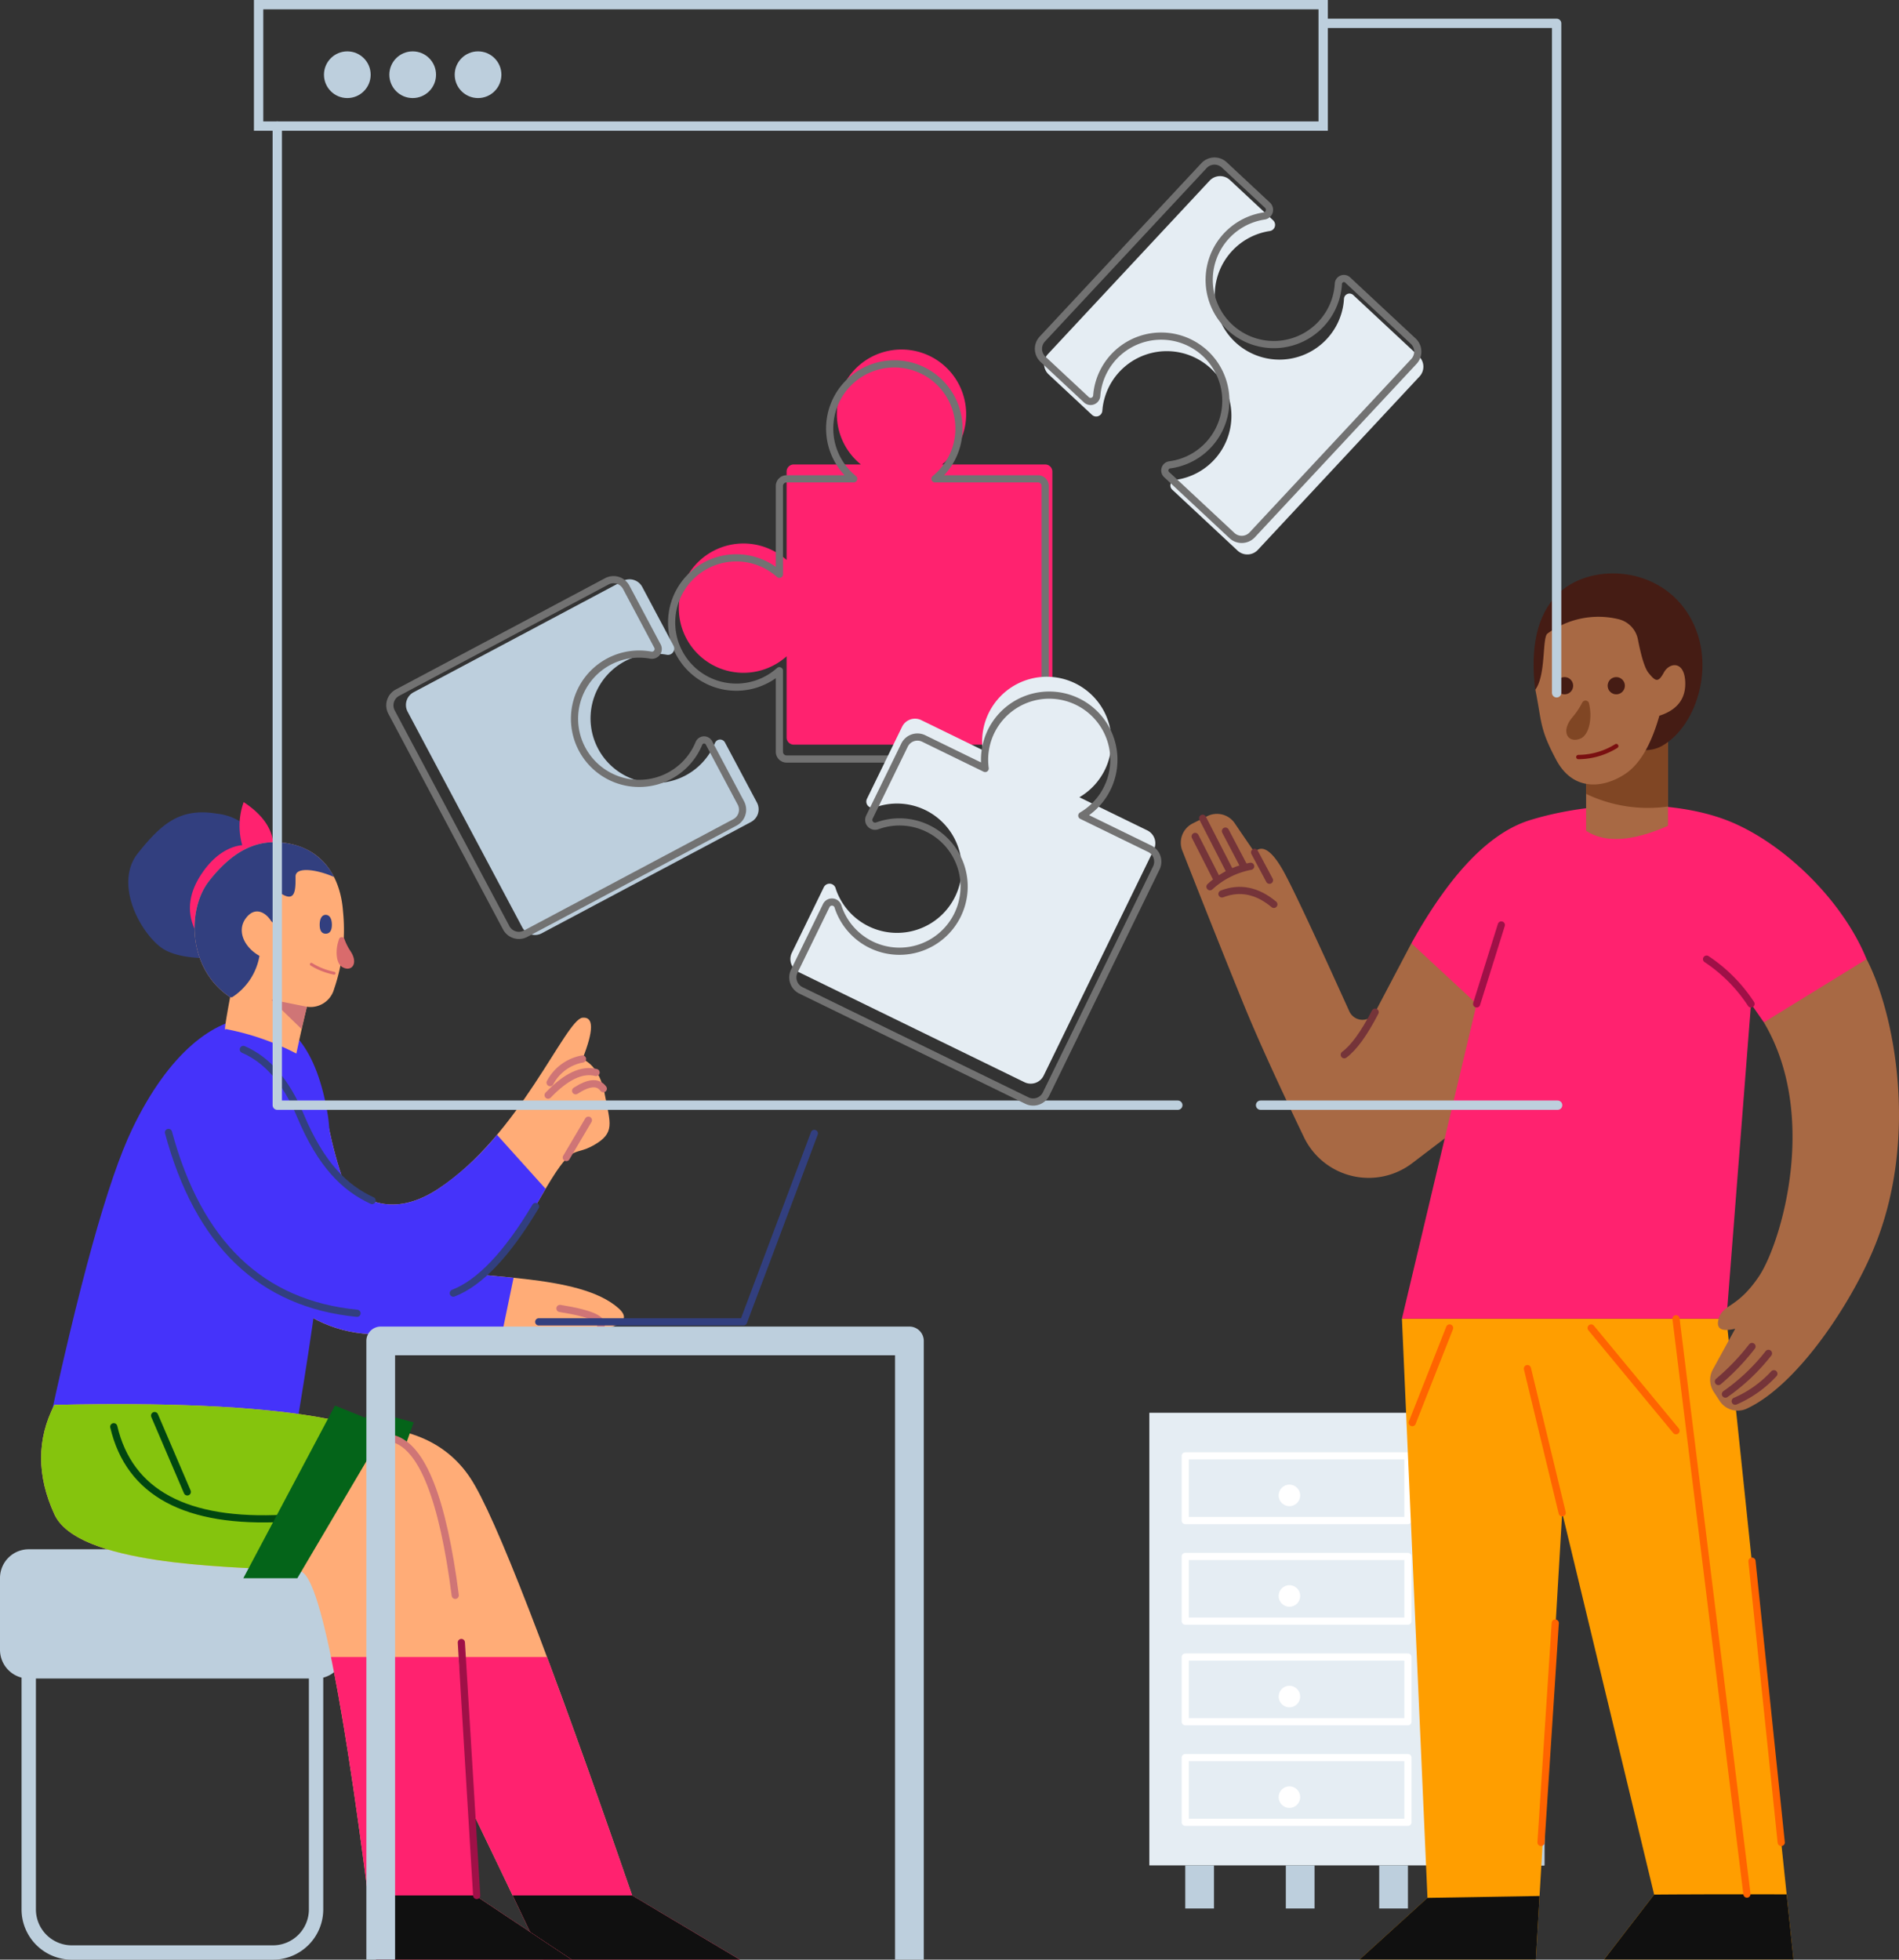 <svg xmlns="http://www.w3.org/2000/svg" width="264.36" height="272.771" viewBox="0 0 264.36 272.771">
  <rect x="0" y="0" width="264.36" height="272.771" fill="#333333" stroke="none"/>
  <g id="Grupo_17" data-name="Grupo 17" transform="translate(-55.813 -109.975)">
    <g id="Business-Presentation" transform="translate(-1274 -1532)">
      <g id="Group-22-Copy">
        <rect id="Rectangle" width="55" height="63" transform="translate(1489.813 1838.625)" fill="#e5edf3"/>
        <g id="Group-21">
          <rect id="Rectangle-2" data-name="Rectangle" width="31" height="9" transform="translate(1494.813 1844.625)" fill="none" stroke="#fff" stroke-linejoin="round" stroke-width="1"/>
          <circle id="Oval" cx="1.5" cy="1.5" r="1.5" transform="translate(1507.813 1848.625)" fill="#fff"/>
        </g>
        <g id="Group-21-Copy">
          <rect id="Rectangle-3" data-name="Rectangle" width="31" height="9" transform="translate(1494.813 1858.625)" fill="none" stroke="#fff" stroke-linejoin="round" stroke-width="1"/>
          <circle id="Oval-2" data-name="Oval" cx="1.5" cy="1.5" r="1.5" transform="translate(1507.813 1862.625)" fill="#fff"/>
        </g>
        <g id="Group-21-Copy-2">
          <rect id="Rectangle-4" data-name="Rectangle" width="31" height="9" transform="translate(1494.813 1872.625)" fill="none" stroke="#fff" stroke-linejoin="round" stroke-width="1"/>
          <circle id="Oval-3" data-name="Oval" cx="1.5" cy="1.5" r="1.5" transform="translate(1507.813 1876.625)" fill="#fff"/>
        </g>
        <g id="Group-21-Copy-3">
          <rect id="Rectangle-5" data-name="Rectangle" width="31" height="9" transform="translate(1494.813 1886.625)" fill="none" stroke="#fff" stroke-linejoin="round" stroke-width="1"/>
          <circle id="Oval-4" data-name="Oval" cx="1.5" cy="1.5" r="1.5" transform="translate(1507.813 1890.625)" fill="#fff"/>
        </g>
        <rect id="Rectangle-6" data-name="Rectangle" width="13" height="63" transform="translate(1531.813 1838.625)" fill="#bdcfdd"/>
        <rect id="Rectangle-7" data-name="Rectangle" width="4" height="6" transform="translate(1494.813 1901.625)" fill="#bdcfdd"/>
        <rect id="Rectangle-Copy-26" width="4" height="6" transform="translate(1521.813 1901.625)" fill="#bdcfdd"/>
        <rect id="Rectangle-Copy-25" width="4" height="6" transform="translate(1508.813 1901.625)" fill="#bdcfdd"/>
        <rect id="Rectangle-Copy-27" width="4" height="6" transform="translate(1535.813 1901.625)" fill="#bdcfdd"/>
      </g>
      <g id="Group-15-Copy-2">
        <path id="Path-133" d="M1526.291,1773.277l-5.043,9.58a2,2,0,0,1-3.592-.107l-2.765-6.082q-5.074-11.089-6.493-13.584c-1.964-3.456-3.234-3.3-3.935-2.468l-1.8-2.632q-.468-.688-.954-1.408a3,3,0,0,0-3.824-1l-2.032,1.013a3,3,0,0,0-1.452,3.783l1.941,4.92q3.218,8.132,5.874,14.692l.617,1.522q2.827,6.957,8.5,18.757a10,10,0,0,0,15.067,3.624l9.381-7.137,2.495-16.821Z" fill="#a86944"/>
        <path id="Path-147" d="M1570.153,1825.537l9.328,89.18h-26.353l6.958-9.028-12.8-53.143-3.675,62.171H1519.1l9.432-8.571-3.555-80.609Z" fill="#ff9e00"/>
        <path id="Shape" d="M1544.133,1905.887l-15.605.259-9.432,8.571h24.515Zm18.839-.217-2.886.019-6.957,9.028h26.352l-.949-9.059-4.716-.009q-5.934-.006-10.844.021Z" fill="#101010"/>
        <path id="Path-131" d="M1570.153,1756.131c7.644,2.93,16.06,10.914,19.508,19.348-1.99,1.673-3.419,5.853-6.344,7a71.3,71.3,0,0,1-7.96,1.8l-1.785-2.571-3.419,43.827h-45.18l10.405-43.827-9.087-8.433q8.1-14.55,16.522-17.146C1551.234,1753.536,1562.51,1753.2,1570.153,1756.131Z" fill="#ff226f"/>
        <g id="Group-105">
          <path id="Path-595" d="M1562.013,1742.749v14.173q-7.443,3.283-11.4.7v-9.389Z" fill="#a86944"/>
          <path id="Path" d="M1562.013,1742.749l-11.4,5.484v4.245a19.976,19.976,0,0,0,11.4,1.761Z" fill="#804624"/>
          <path id="Path-594" d="M1543.544,1738.108q-1.128-9.114,3.071-13.386c4.2-4.272,13.581-4.207,18.017,2.422s1.515,15.918-3.493,18.678Q1556.132,1748.581,1543.544,1738.108Z" fill="#451c14"/>
          <path id="Path-593" d="M1560.813,1741.6q-1.738,6.135-4.8,8.132c-3.061,2-7.229,2.4-9.565-2s-1.963-5.122-2.9-9.764c1.515-2.045.925-7.319,1.706-7.814a11.917,11.917,0,0,1,9.873-1.993h0a3.6,3.6,0,0,1,2.7,2.815q.729,3.744,1.481,4.666c.94,1.151,1.332,1.427,2.124-.046s2.988-1.709,2.988,1.566Q1564.413,1740.439,1560.813,1741.6Z" fill="#a86944"/>
          <circle id="Oval-5" data-name="Oval" cx="1.2" cy="1.2" r="1.2" transform="translate(1553.613 1736.222)" fill="#451c14"/>
          <circle id="Oval-Copy-12" cx="1.2" cy="1.2" r="1.2" transform="translate(1546.413 1736.222)" fill="#451c14"/>
          <path id="Path-3" d="M1550.075,1739.773a9.757,9.757,0,0,1-1.095,1.709l-.287.354c-1.678,2-.578,3.66,1.137,2.944.781-.326,1.424-1.543,1.381-3.5a7.537,7.537,0,0,0-.13-1.092l-.053-.285a.507.507,0,0,0-.953-.126Z" fill="#804624"/>
          <path id="Path-596" d="M1549.536,1747.352a10.131,10.131,0,0,0,5.277-1.53" fill="none" stroke="#7a1010" stroke-linecap="round" stroke-width="0.6"/>
        </g>
        <path id="Path-132" d="M1590.542,1816.042c-3.268,7.7-10.578,18.769-17.565,22.009a3,3,0,0,1-3.775-1.083l-.833-1.278a3,3,0,0,1-.117-3.082l3.12-5.682q-2.9.693-2.3-1.389c.6-2.082,2.579-1.4,5.611-5.913s8.425-22.3.677-35.343l14.3-8.8C1593.521,1782.857,1597.092,1800.607,1590.542,1816.042Z" fill="#a86944"/>
        <path id="Path-134" d="M1521.248,1782.857q-2.309,4.464-4.3,5.931" fill="none" stroke="#753439" stroke-linecap="round" stroke-width="1"/>
        <line id="Path-135" x2="2.072" y2="3.882" transform="translate(1504.463 1760.616)" fill="none" stroke="#753439" stroke-linecap="round" stroke-width="1"/>
        <path id="Path-136" d="M1503.918,1762.557a11.5,11.5,0,0,0-5.662,2.843" fill="none" stroke="#753439" stroke-linecap="round" stroke-width="1"/>
        <line id="Path-137" x1="3.099" y1="6.096" transform="translate(1496.192 1758.401)" fill="none" stroke="#753439" stroke-linecap="round" stroke-width="1"/>
        <line id="Path-138" x1="3.853" y1="7.513" transform="translate(1497.234 1755.868)" fill="none" stroke="#753439" stroke-linecap="round" stroke-width="1"/>
        <line id="Path-139" x1="2.572" y1="4.898" transform="translate(1500.405 1757.659)" fill="none" stroke="#753439" stroke-linecap="round" stroke-width="1"/>
        <path id="Path-140" d="M1507.147,1767.858q-3.495-2.906-7.225-1.453" fill="none" stroke="#753439" stroke-linecap="round" stroke-width="1"/>
        <path id="Path-143" d="M1573.572,1781.71a21.751,21.751,0,0,0-6.185-6.231" fill="none" stroke="#9f1047" stroke-linecap="round" stroke-linejoin="round" stroke-width="1"/>
        <line id="Path-144" y1="10.987" x2="3.435" transform="translate(1535.378 1770.724)" fill="none" stroke="#9f1047" stroke-linecap="round" stroke-linejoin="round" stroke-width="1"/>
        <line id="Path-148" x1="4.839" y1="20.07" transform="translate(1542.447 1832.476)" fill="none" stroke="#ff6400" stroke-linecap="round" stroke-width="1"/>
        <path id="Path-149" d="M1573.706,1829.4a31.836,31.836,0,0,1-4.673,4.876" fill="none" stroke="#753439" stroke-linecap="round" stroke-width="1"/>
        <path id="Path-150" d="M1576,1830.355a27.945,27.945,0,0,1-5.989,5.672" fill="none" stroke="#753439" stroke-linecap="round" stroke-width="1"/>
        <path id="Path-151" d="M1576.754,1833.191a15.8,15.8,0,0,1-5.384,3.82" fill="none" stroke="#753439" stroke-linecap="round" stroke-width="1"/>
        <line id="Path-152" x1="4.072" y1="39.152" transform="translate(1573.706 1859.28)" fill="none" stroke="#ff6400" stroke-linecap="round" stroke-width="1"/>
        <line id="Path-153" y1="30.541" x2="1.982" transform="translate(1544.338 1867.891)" fill="none" stroke="#ff6400" stroke-linecap="round" stroke-width="1"/>
        <line id="Path-599" x2="9.873" y2="80.085" transform="translate(1563.132 1825.537)" fill="none" stroke="#ff6400" stroke-linecap="round" stroke-width="1"/>
        <line id="Path-600" x1="11.817" y1="14.306" transform="translate(1551.314 1826.818)" fill="none" stroke="#ff6400" stroke-linecap="round" stroke-width="1"/>
        <line id="Path-601" x1="5.197" y2="13.175" transform="translate(1526.417 1826.818)" fill="none" stroke="#ff6400" stroke-linecap="round" stroke-width="1"/>
      </g>
      <g id="Group-22">
        <g id="Group-20">
          <path id="Shape-Copy" d="M1373.813,1857.625a4,4,0,0,1,4,4v9.993a4,4,0,0,1-3,3.871v32.266a7,7,0,0,1-7,6.995h-28a7,7,0,0,1-7-6.995v-32.266a4,4,0,0,1-3-3.871v-9.993a4,4,0,0,1,4-4Zm-1,17.986h-38v32.14a5,5,0,0,0,5,5h28a5,5,0,0,0,5-5Z" fill="#bdcfdd"/>
          <g id="Group-117-Copy">
            <g id="Group-120">
              <path id="Path-629" d="M1375.519,1798.625q3.68,17.673,12.17,19.581c8.491,1.907,22.749.931,28.263,5.9s-22.04,3.6-33.512,3.6-17.194-9.275-20.075-14.842Q1359.485,1807.293,1375.519,1798.625Z" fill="#ffac77"/>
              <path id="Path-2" data-name="Path" d="M1375.519,1798.625l-.876.479q-15.078,8.343-12.278,13.757l.23.441c2.952,5.6,8.67,14.4,19.845,14.4l1.465.007c4.273.032,10.142.185,15.735.162l1.668-8.042c-4.827-.493-9.8-.768-13.619-1.624Q1379.2,1816.3,1375.519,1798.625Z" fill="#4533fa"/>
              <path id="Path-666" d="M1413.4,1826.735q1.017-1.573-5.635-2.633" fill="none" stroke="#cf7576" stroke-linecap="round" stroke-width="1"/>
            </g>
            <path id="Path-660" d="M1364.875,1783.625c5.317-.214,9.076,4.441,10.569,13.542q1.492,9.1-4.771,45.855h-34.63q7.106-33.35,12.182-43.919C1353.3,1788.534,1359.558,1783.838,1364.875,1783.625Z" fill="#4533fa"/>
            <g id="Group-25">
              <path id="Path-218" d="M1366.6,1760.729a7.692,7.692,0,0,0-6.6-5.5c-5.126-.857-7.72,1.414-10.985,5.5s.069,10.7,3.151,13.077,10.93,1.5,12.562.751Q1366.361,1773.806,1366.6,1760.729Z" fill="#323f7f"/>
              <path id="Path-210" d="M1356.9,1771.279q-1.737-3.843,1.17-7.962c2.907-4.12,6.686-4.523,9.125-2.7Q1369.635,1762.447,1356.9,1771.279Z" fill="#ff226f"/>
              <path id="Path-217" d="M1364.181,1761.282a9.8,9.8,0,0,1-.447-7.657c3.119,2.043,4.382,4.4,4.117,6.972Q1367.587,1763.168,1364.181,1761.282Z" fill="#ff226f"/>
              <path id="Path-208" d="M1371.07,1788.625q.717-3.414,1.464-6.516a3.406,3.406,0,0,0,3.789-2.475,25.357,25.357,0,0,0,1.238-10.832c-.341-4.636-2.681-8.427-7.422-9.388s-8.229,1.363-11.25,5.219-3.022,12.166,2.96,16.144q-.97,5.173-.619,4.434A35.79,35.79,0,0,1,1371.07,1788.625Z" fill="#ffac77"/>
              <path id="Path-3-2" data-name="Path-3" d="M1377.76,1772.689a7.614,7.614,0,0,0,.686,1.428l.189.3c1.11,1.712.1,2.893-1.162,2.174-.574-.327-.956-1.332-.737-2.847a5.959,5.959,0,0,1,.205-.835l.068-.216a.4.4,0,0,1,.5-.253A.391.391,0,0,1,1377.76,1772.689Z" fill="#d96b6c"/>
              <path id="Oval-6" data-name="Oval" d="M1375.156,1771.941c.552,0,.86-.416.86-1.244s-.308-1.385-.86-1.385-.841.556-.841,1.385S1374.6,1771.941,1375.156,1771.941Z" fill="#323f7f"/>
              <path id="Path-3-3" data-name="Path" d="M1367.587,1781.122l4.948.987-.748,3.1Z" fill="#cf7576"/>
              <path id="Combined-Shape" d="M1358.889,1764.633c3.021-3.856,6.508-6.181,11.25-5.219a8.564,8.564,0,0,1,6.173,4.632c-2.5-1.1-5.368-1.438-5.357-.066.016,1.932-.015,3.788-2.263,2.2.854,3.773-.484,5-1.2,3.9s-2.2-1.992-3.466-.279-.258,4.008,1.906,5.223a8.568,8.568,0,0,1-3.812,5.765h-.272l0-.009c-5.887-3.915-5.98-12.025-3.1-15.957Z" fill="#323f7f"/>
              <path id="Path-219" d="M1376.323,1777.441a9.549,9.549,0,0,1-3.167-1.244" fill="none" stroke="#d96b6c" stroke-linecap="round" stroke-width="0.4"/>
            </g>
            <g id="Group-116">
              <path id="Path-623" d="M1390.8,1807.471c11.33-7.408,17.728-23.589,20.1-23.837q2.376-.248,0,5.744,2.406,1.133,3.126,5.033c.721,3.9,1.476,5.25-1.56,6.972s-2.837-.693-7.341,7.164-10.141,12.6-25.9,12.6-22.07-13.59-23.342-19.765-1.007-8.589,2.628-10.359,9.151-1.992,12.061,4.184S1379.466,1814.879,1390.8,1807.471Z" fill="#ffac77"/>
              <path id="Path-4" data-name="Path" d="M1370.576,1795.208c-2.91-6.176-8.832-8.957-12.467-7.187s-5.739,7.187-4.467,13.362,10.068,23.395,25.824,23.395c15.587,0,21.038-8.194,25.514-15.977l.146-.254q.336-.585.637-1.1l-6.763-7.515a38.5,38.5,0,0,1-8.2,7.536C1379.466,1814.879,1373.487,1801.383,1370.576,1795.208Z" fill="#4533fa"/>
              <path id="Path-624" d="M1406.393,1792.671a6.383,6.383,0,0,1,4.508-3.293" fill="none" stroke="#cf7576" stroke-linecap="round" stroke-width="1"/>
              <path id="Path-625" d="M1406.116,1794.414q3.742-3.913,6.678-3.153" fill="none" stroke="#cf7576" stroke-linecap="round" stroke-width="1"/>
              <path id="Path-626" d="M1408.647,1803.1q2.539-4.323,3.075-5.2" fill="none" stroke="#cf7576" stroke-linecap="round" stroke-width="1"/>
              <path id="Path-627" d="M1413.8,1793.515q-1.1-1.506-3.854.288" fill="none" stroke="#cf7576" stroke-linecap="round" stroke-width="1"/>
            </g>
            <path id="Path-663" d="M1378.094,1840.617q12.1-.652,17.224,7.132t22.5,58.067l14.991,8.93h-27.359Q1379,1859.3,1375.731,1854.47T1378.094,1840.617Z" fill="#ffac77"/>
            <path id="Path-670" d="M1383.971,1849.639l3.428-9.677-6.394-1.71-3.037,10.7Z" fill="#046419"/>
            <path id="Combined-Shape-2" data-name="Combined-Shape" d="M1385.123,1872.623q7.392,15.009,20.331,42.123h27.359l-14.991-8.93q-6.894-19.938-11.859-33.194Z" fill="#ff226f"/>
            <path id="Path-5" data-name="Path" d="M1417.821,1905.813h-16.638l4.27,8.934h27.359Z" fill="#101010"/>
            <path id="Path-661" d="M1337.383,1837.529q-3.686,7.165,0,15.227c3.685,8.061,30.213,7.209,34.252,7.952q4.039.742,10.534,54.038h27.222l-13.419-8.93q-2.568-49.928-7.1-59.639T1337.383,1837.529Z" fill="#ffac77"/>
            <path id="Path-6" data-name="Path" d="M1337.383,1837.529q-3.686,7.165,0,15.227c3.223,7.051,23.929,7.282,31.767,7.727l10.079-20.151Q1366.413,1836.872,1337.383,1837.529Z" fill="#85c40d"/>
            <path id="Path-667" d="M1369.35,1853.312q-20.448,1.086-23.7-12.746" fill="none" stroke="#004710" stroke-linecap="round" stroke-width="1"/>
            <line id="Path-668" x1="4.552" y1="10.623" transform="translate(1351.335 1839.015)" fill="none" stroke="#004710" stroke-linecap="round" stroke-width="1"/>
            <path id="Path-7" data-name="Path" d="M1382.169,1914.746h27.222l-13.419-8.93-.176-3.338q-.953-17.555-2.161-29.855h-17.741l.18.885Q1378.789,1887.011,1382.169,1914.746Z" fill="#ff226f"/>
            <path id="Path-8" data-name="Path" d="M1382.169,1914.746h27.222l-13.419-8.93v0l-14.922,0,.475,3.73Q1381.843,1912.079,1382.169,1914.746Z" fill="#101010"/>
            <path id="Path-662" d="M1383.673,1840.53l-12.469,21.123h-7.518l12.758-24.028Z" fill="#046419"/>
            <path id="Path-9" data-name="Path" d="M1384.621,1842.245q5.988,1.749,8.567,21.789" fill="none" stroke="#cf7576" stroke-linecap="round" stroke-width="1"/>
            <path id="Path-671" d="M1353.269,1799.6q6.243,23.219,26.247,25.175" fill="none" stroke="#323f7f" stroke-linecap="round" stroke-linejoin="round" stroke-width="1"/>
            <path id="Path-672" d="M1363.686,1788.052q4.989,2.142,7.918,9.146c2.928,7,6.244,10.149,10.013,11.887" fill="none" stroke="#323f7f" stroke-linecap="round" stroke-linejoin="round" stroke-width="1"/>
            <path id="Path-673" d="M1404.368,1809.911q-5.93,9.936-11.449,12.063" fill="none" stroke="#323f7f" stroke-linecap="round" stroke-linejoin="round" stroke-width="1"/>
            <line id="Path-669" x1="2.135" y1="35.215" transform="translate(1394.038 1870.601)" fill="none" stroke="#9f1047" stroke-linecap="round" stroke-linejoin="round" stroke-width="1"/>
          </g>
        </g>
        <path id="Path-10" data-name="Path" d="M1454.413,1830.625v84.121h4v-86.121a2,2,0,0,0-2-2h-73.6a2,2,0,0,0-2,2v86.121h4v-84.121Z" fill="#bdcfdd"/>
        <path id="Path-897" d="M1404.813,1825.47a.5.5,0,0,0,0,1h28.505a.5.5,0,0,0,.469-.324l9.859-26.23a.5.5,0,1,0-.936-.352l-9.738,25.906Z" fill="#323f7f"/>
      </g>
    </g>
    <g id="Group-23-Copy-2" transform="translate(-860 -2273)">
      <path id="Path-2-2" data-name="Path-2" d="M1079.776,2536.809H954.413V2400.525" fill="none" stroke="#bdcfdd" stroke-linecap="round" stroke-linejoin="round" stroke-width="1.3"/>
      <line id="Path-11" x2="41.351" transform="translate(1091.298 2536.809)" fill="none" stroke="#bdcfdd" stroke-linecap="round" stroke-linejoin="round" stroke-width="1.3"/>
      <rect id="Rectangle-8" data-name="Rectangle" width="148.2" height="16.9" transform="translate(951.813 2383.625)" fill="none" stroke="#bdcfdd" stroke-width="1.3"/>
      <circle id="Oval-7" data-name="Oval" cx="3.25" cy="3.25" r="3.25" transform="translate(960.913 2390.125)" fill="#bdcfdd"/>
      <circle id="Oval-Copy-11" cx="3.25" cy="3.25" r="3.25" transform="translate(970.013 2390.125)" fill="#bdcfdd"/>
      <circle id="Oval-Copy-12-2" data-name="Oval-Copy-12" cx="3.25" cy="3.25" r="3.25" transform="translate(979.113 2390.125)" fill="#bdcfdd"/>
      <path id="Path-7-2" data-name="Path-7" d="M1100.682,2386.225h31.831v93.187" fill="none" stroke="#bdcfdd" stroke-linecap="round" stroke-linejoin="round" stroke-width="1.3"/>
    </g>
    <g id="Group-48" transform="translate(-864 -2268)">
      <g id="Group-47">
        <path id="Path-11-2" data-name="Path" d="M1065.313,2481.625a1,1,0,0,0,1-1v-37a1,1,0,0,0-1-1H1050.97a9,9,0,1,0-11.314,0h-9.343a1,1,0,0,0-1,1v12.292a9,9,0,1,0,0,13.415v11.293a1,1,0,0,0,1,1Z" fill="#ff226f"/>
        <path id="Path-Copy-6" d="M1064.313,2483.625a1,1,0,0,0,1-1v-37a1,1,0,0,0-1-1H1049.97a9,9,0,1,0-11.314,0h-9.343a1,1,0,0,0-1,1v12.292a9,9,0,1,0,0,13.415v11.293a1,1,0,0,0,1,1Z" fill="none" stroke="#727272" stroke-linecap="round" stroke-linejoin="round" stroke-width="1"/>
      </g>
    </g>
    <g id="Group-49" transform="translate(-864 -2268)">
      <path id="Path-12" data-name="Path" d="M1025.187,2489.687a2,2,0,0,1-.827,2.705l-29.137,15.493a2,2,0,0,1-2.705-.828l-15.962-30.02a2,2,0,0,1,.827-2.7l29.137-15.493a2,2,0,0,1,2.7.827l4.313,8.11.038.071a.87.87,0,0,1-.925,1.263h0a9,9,0,1,0,6.7,12.277h0a.769.769,0,0,1,1.39-.068v0Q1022.222,2484.11,1025.187,2489.687Z" fill="#bdcfdd"/>
      <path id="Path-Copy-7" d="M1022.951,2489.743a2,2,0,0,1-.827,2.705l-29.137,15.493a2,2,0,0,1-2.705-.827l-15.962-30.02a2,2,0,0,1,.827-2.705l29.137-15.493a2,2,0,0,1,2.705.827l4.313,8.11.038.071a.869.869,0,0,1-.925,1.263h0a9,9,0,1,0,6.7,12.278h0a.77.77,0,0,1,1.391-.069v0Q1019.986,2484.167,1022.951,2489.743Z" fill="none" stroke="#727272" stroke-linecap="round" stroke-linejoin="round" stroke-width="1"/>
    </g>
    <g id="Group-50" transform="translate(-864 -2268)">
      <path id="Path-13" data-name="Path" d="M1097.042,2408.638a.869.869,0,0,1-.349,1.47l-.114.025a9,9,0,1,0,10.306,9.747l.024-.319a.768.768,0,0,1,1.292-.517l9.124,8.509a2,2,0,0,1,.1,2.827l-22.506,24.134a2,2,0,0,1-2.827.1l-9.1-8.49a.782.782,0,0,1,.44-1.349l.1-.014a9,9,0,1,0-10.223-10.021l-.04.409a.857.857,0,0,1-1.349.642l-.091-.073-6.036-5.63a2,2,0,0,1-.1-2.826l22.506-24.135a2,2,0,0,1,2.827-.1Z" fill="#e5edf3"/>
      <path id="Path-Copy-8" d="M1096.262,2406.542a.87.87,0,0,1-.349,1.471l-.115.025a9,9,0,1,0,10.306,9.747l.024-.319a.77.77,0,0,1,1.293-.518l9.124,8.51a2,2,0,0,1,.1,2.826l-22.506,24.135a2,2,0,0,1-2.826.1l-9.1-8.49a.783.783,0,0,1,.44-1.349l.1-.014a9,9,0,1,0-10.222-10.021l-.041.408a.857.857,0,0,1-1.348.643l-.091-.074-6.037-5.629a2,2,0,0,1-.1-2.827l22.506-24.134a2,2,0,0,1,2.827-.1Z" fill="none" stroke="#727272" stroke-linecap="round" stroke-linejoin="round" stroke-width="1"/>
    </g>
    <g id="Group-46" transform="translate(-864 -2268)">
      <path id="Path-14" data-name="Path" d="M1030.968,2513.271a2,2,0,0,1-.921-2.674l4.449-9.123a.884.884,0,0,1,1.643.139c.035.119.071.228.108.329a9,9,0,1,0,5.678-11.682l-.3.1a.88.88,0,0,1-1.17-1.083l.047-.116,4.89-10.025a2,2,0,0,1,2.675-.921l8.552,4.172a9,9,0,1,1,13.454,6.562l9.451,4.609a2,2,0,0,1,.921,2.675l-15.343,31.457a2,2,0,0,1-2.674.921Z" fill="#e5edf3"/>
      <path id="Path-Copy-5" d="M1031.307,2515.827a2,2,0,0,1-.921-2.674l4.449-9.123a.884.884,0,0,1,1.643.139c.035.119.071.228.108.329a9,9,0,1,0,5.678-11.682l-.3.1a.88.88,0,0,1-1.17-1.084l.047-.116,4.89-10.025a2,2,0,0,1,2.675-.921l8.552,4.172a9,9,0,1,1,13.454,6.562l9.451,4.61a2,2,0,0,1,.921,2.674l-15.343,31.458a2,2,0,0,1-2.674.921Z" fill="none" stroke="#727272" stroke-linecap="round" stroke-linejoin="round" stroke-width="1"/>
    </g>
  </g>
</svg>
